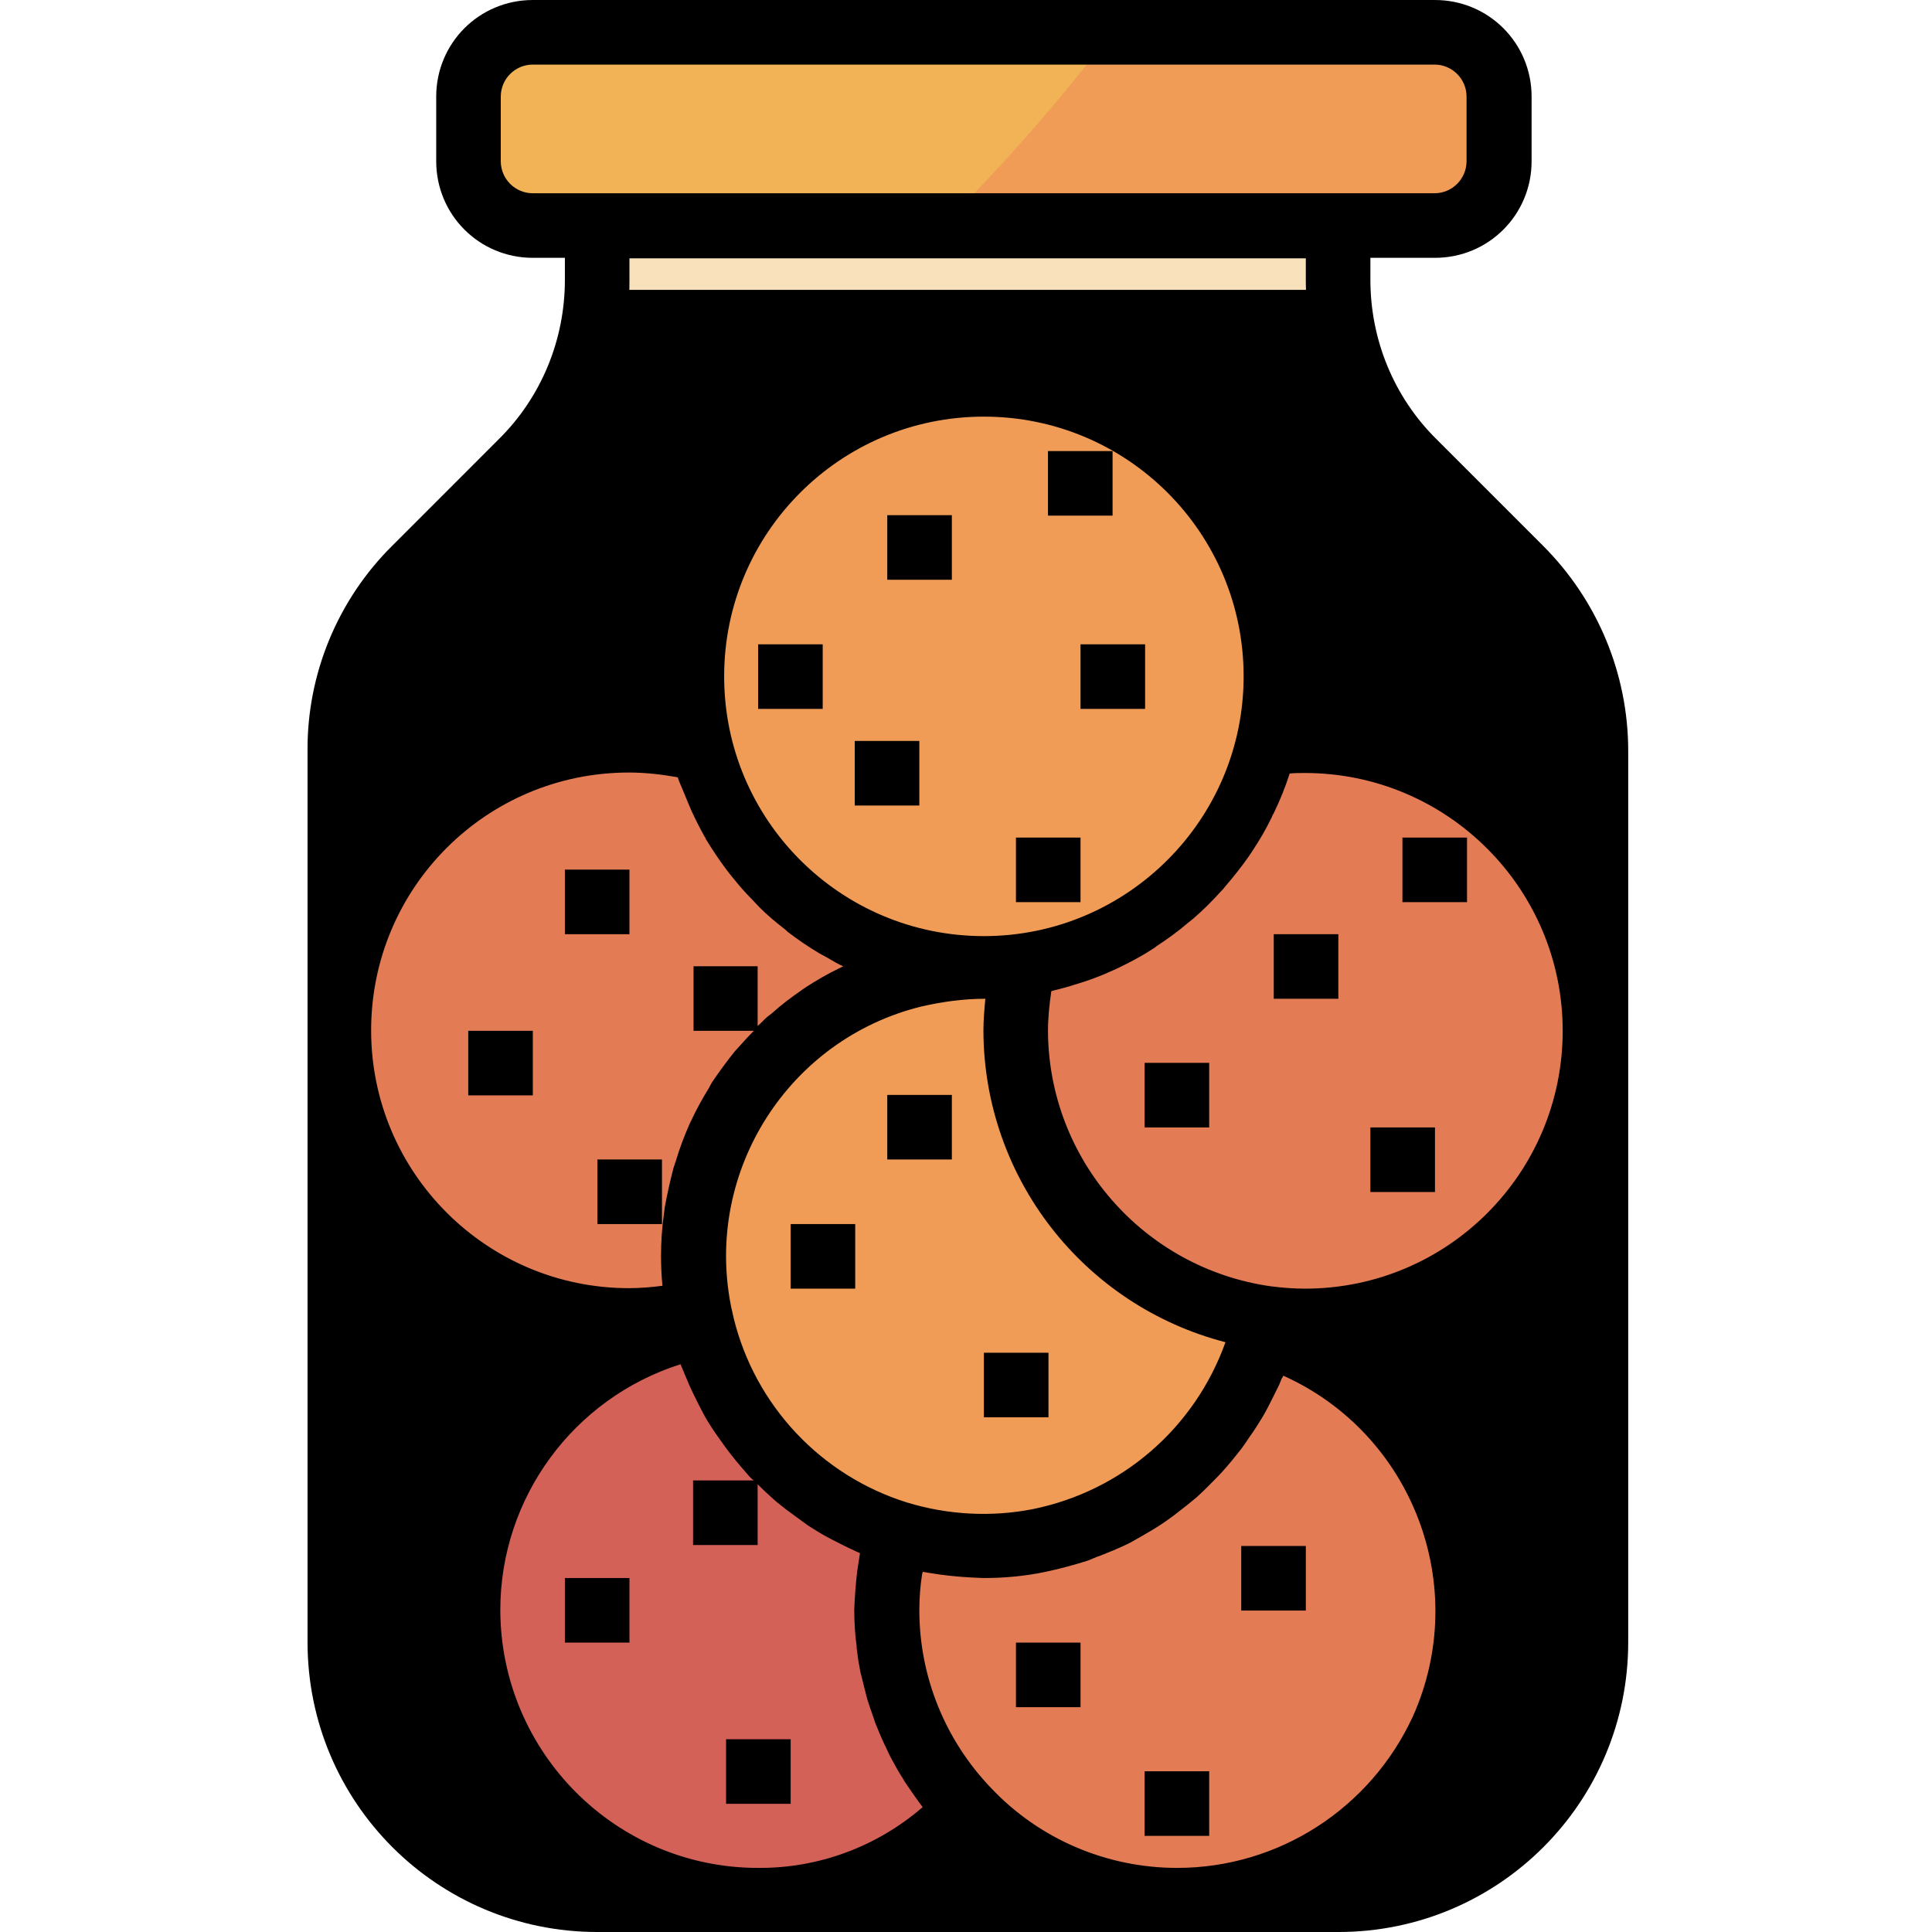 <svg height="449pt" viewBox="-71 0 449 449.558" width="449pt" xmlns="http://www.w3.org/2000/svg"><path d="m67.73 29.941v35.172c0 15.918-6.344 31.164-17.586 42.406l-24.82 24.82c-11.242 11.242-17.586 26.492-17.586 42.406v207.473c0 33.059 26.824 59.992 59.992 59.992h172.41c33.059 0 59.992-26.824 59.992-59.992v-207.473c0-15.914-6.344-31.164-17.586-42.406l-24.82-24.82c-11.242-11.242-17.586-26.488-17.586-42.406v-35.172zm0 0" fill="#0000005f"/><path d="m67.73 37.508h172.41v29.941h-172.41zm0 0" fill="#f9e1bb"/>
<path d="m279.434 129.336c-61.109 98.727-158.832 169.184-271.695 196.008v56.875c0 33.059 26.824 59.992 59.992 59.992h172.41c33.059 0 59.992-26.824 59.992-59.992v-207.473c0-15.914-6.344-31.164-17.586-42.406zm0 0" fill="#00000000"/><path d="m105.129 307.312c37.289 0 67.449 30.164 67.449 67.449 0 37.285-30.16 67.449-67.449 67.449-37.285 0-67.449-30.164-67.449-67.449 0-37.285 30.273-67.449 67.449-67.449zm0 0" fill="#d36157"/><path d="m202.633 307.312c37.285 0 67.449 30.164 67.449 67.449 0 37.285-30.164 67.449-67.449 67.449-37.289 0-67.453-30.164-67.453-67.449 0-37.285 30.164-67.449 67.453-67.449zm0 0" fill="#e37c55"/><path d="m75.188 172.41c37.289 0 67.453 30.164 67.453 67.449 0 37.289-30.164 67.453-67.453 67.453-37.285 0-67.449-30.164-67.449-67.453 0-37.285 30.164-67.449 67.449-67.449zm0 0" fill="#e37c55"/><path d="m157.664 224.836c37.289 0 67.449 30.164 67.449 67.449s-30.16 67.449-67.449 67.449c-37.285 0-67.449-30.164-67.449-67.449s30.164-67.449 67.449-67.449zm0 0" fill="#f09c57"/><path d="m232.574 172.41c37.285 0 67.449 30.164 67.449 67.449 0 37.289-30.164 67.453-67.449 67.453-37.289 0-67.453-30.164-67.453-67.453 0-37.285 30.164-67.449 67.453-67.449zm0 0" fill="#e37c55"/><path d="m157.664 89.934c37.289 0 67.449 30.164 67.449 67.449 0 37.289-30.16 67.453-67.449 67.453-37.285 0-67.449-30.164-67.449-67.453 0-37.285 30.164-67.449 67.449-67.449zm0 0" fill="#f09c57"/><path d="m52.703 7.457h209.809c8.238 0 15.027 6.68 15.027 15.027v15.023c0 8.238-6.68 15.027-15.027 15.027h-209.809c-8.234 0-15.023-6.68-15.023-15.027v-15.023c0-8.238 6.789-15.027 15.023-15.027zm0 0" fill="#f1b355"/>
<path d="m262.512 7.457h-75.016c-12.133 15.918-25.27 30.941-39.402 44.969h114.531c8.234 0 15.027-6.68 15.027-15.027v-14.914c-.113-8.238-6.793-15.027-15.141-15.027zm0 0" fill="#f09c57"/>
<path d="m287.781 127-24.824-24.824c-9.906-9.793-15.359-23.148-15.359-37.062v-5.121h15.027c12.465 0 22.484-10.016 22.484-22.484v-15.023c0-12.469-10.02-22.484-22.484-22.484h-209.922c-12.465 0-22.48 10.016-22.48 22.484v15.023c0 12.469 10.016 22.484 22.48 22.484h7.461v5.121c0 13.914-5.457 27.27-15.363 37.062l-24.82 24.824c-12.688 12.574-19.812 29.828-19.699 47.637v207.473c0 37.285 30.164 67.449 67.449 67.449h172.41c37.289 0 67.449-30.164 67.449-67.449v-207.363c0-17.918-7.121-35.059-19.809-47.746zm-235.078-82.031c-4.117 0-7.457-3.34-7.457-7.461v-15.023c0-4.121 3.34-7.457 7.457-7.457h209.809c4.121 0 7.461 3.336 7.461 7.457v15.023c0 4.121-3.34 7.461-7.461 7.461zm90.492 189.215c4.898-1.113 9.793-1.781 14.805-1.781-.223 2.449-.445 5.012-.445 7.457.109 34.172 23.262 63.891 56.32 72.461-7.125 19.922-24.043 34.617-44.855 38.844-9.684 1.895-19.812 1.336-29.273-1.559-19.926-6.23-35.285-22.48-40.293-42.852l-.223-1c-.113-.668-.336-1.336-.445-2.004-6.121-31.277 13.469-61.996 44.41-69.566zm29.383 5.676c0-3.113.336-6.23.781-9.238 1.445-.332 3.004-.777 4.562-1.223l.668-.223c3.117-.891 6.121-2.004 9.016-3.34l1-.445c2.785-1.336 5.566-2.781 8.129-4.453.332-.223.777-.445 1.109-.777 2.562-1.668 5.012-3.449 7.348-5.453l1.113-.891c2.336-2.004 4.453-4.117 6.457-6.344.332-.336.668-.668.891-1.004 2.004-2.336 3.895-4.676 5.676-7.234.223-.332.445-.668.668-1 1.781-2.672 3.34-5.344 4.676-8.125.109-.336.223-.559.441-.891 1.449-3.008 2.672-6.012 3.676-9.129v-.109c1.223-.113 2.449-.113 3.562-.113 33.055 0 59.992 26.824 59.992 59.992 0 33.172-26.824 59.996-59.992 59.996-2.672 0-5.344-.223-8.016-.559-29.496-4.23-51.645-29.496-51.758-59.438zm-14.914-22.035c-33.391 0-60.438-27.047-60.438-60.441 0-33.391 27.047-60.438 60.438-60.438 33.391 0 60.438 27.047 60.438 60.438 0 33.395-27.156 60.441-60.438 60.441zm-59.992-15.586c.555.781 1.113 1.449 1.668 2.117 1.336 1.668 2.672 3.227 4.23 4.785.668.668 1.227 1.336 1.895 2.004 1.777 1.781 3.781 3.449 5.785 5.008.336.223.559.559.891.781 2.34 1.781 4.785 3.449 7.234 4.895.781.445 1.449.781 2.227 1.227 1.113.668 2.227 1.336 3.34 1.781-.336.109-.555.332-.891.445-2.781 1.336-5.453 2.895-8.016 4.562-.223.223-.555.332-.777.555-2.449 1.672-4.785 3.453-7.012 5.457-.336.223-.668.555-1.004.777-.777.668-1.445 1.445-2.223 2.113v-13.91h-14.918v15.023h14.027c-1.113 1.113-2.117 2.227-3.117 3.34-.445.445-.781.891-1.227 1.336-1.891 2.336-3.672 4.785-5.34 7.234-.223.336-.445.781-.668 1.227-1.559 2.559-3.008 5.117-4.23 7.789-.113.223-.223.445-.336.668-1.223 2.785-2.336 5.676-3.227 8.684-.223.555-.332 1.113-.555 1.668-.781 3.004-1.449 6.012-2.004 9.016-.113.559-.113 1.113-.223 1.672-.445 3.227-.668 6.453-.668 9.793 0 2.336.109 4.562.332 6.902-2.559.332-5.23.555-7.789.555-33.059 0-59.996-26.824-59.996-59.992s26.828-59.992 59.996-59.992c3.781 0 7.68.445 11.352 1.113.336 1.113.891 2.223 1.336 3.336.332.781.668 1.672 1 2.449 1.113 2.785 2.449 5.344 3.898 8.016.109.109.223.223.223.445 1.559 2.559 3.117 4.898 4.785 7.121zm-82.477 179.98v-97.613c11.352 15.25 28.047 25.602 46.746 28.938-33.723 23.711-41.848 70.348-18.141 104.184 4.34 6.23 9.57 11.688 15.582 16.25-25.379-4.121-44.078-26.047-44.188-51.758zm89.934 52.426c-33.059 0-59.883-26.824-59.992-59.992 0-26.16 17.027-49.309 41.961-57.211.113.445.336.777.445 1.113.332.891.777 1.777 1.113 2.668.777 1.895 1.668 3.676 2.559 5.457.445.891 1.004 1.891 1.449 2.781 1 1.781 2.113 3.449 3.227 5.008.559.781 1.113 1.559 1.668 2.34 1.559 2.113 3.23 4.117 4.898 6.008.223.223.445.559.668.781s.668.668 1.004.891h-14.137v15.023h15.027v-14.133c1.445 1.445 3.004 2.891 4.562 4.227.668.559 1.445 1.113 2.113 1.672 1.672 1.223 3.34 2.449 5.008 3.672.891.559 1.781 1.113 2.672 1.668 1.672 1.004 3.453 1.895 5.23 2.785.891.445 1.781.891 2.785 1.336.445.223.891.445 1.445.668-.109.777-.223 1.445-.332 2.113-.113.668-.223 1.449-.336 2.227-.332 2.895-.555 5.898-.668 8.793 0 2.227.113 4.453.336 6.789.109.781.223 1.449.223 2.117.223 1.445.332 3.004.668 4.449.109.891.332 1.672.555 2.562.336 1.336.668 2.672 1.004 4.004.223.891.445 1.672.777 2.562.445 1.336.891 2.559 1.336 3.895.336.781.668 1.668 1.004 2.449.555 1.336 1.109 2.559 1.777 3.895.336.781.668 1.449 1.113 2.227.781 1.449 1.559 2.895 2.449 4.23.336.555.559 1 .891 1.445 1.227 1.781 2.449 3.562 3.785 5.344-10.684 9.238-24.266 14.246-38.289 14.137zm44.855 0c1.336-1.004 2.672-2.004 3.895-3.117 1.227 1.113 2.562 2.113 3.898 3.117zm52.648 0c-16.363 0-32.059-6.68-43.297-18.59-10.688-11.129-16.695-25.934-16.695-41.402 0-2.785.219-5.68.664-8.461 0-.113.113-.223.113-.445.668.109 1.336.223 2.004.332.668.113 1.445.223 2.227.336 3.34.445 6.566.668 9.906.777h.109c4.785 0 9.684-.445 14.359-1.445 3.227-.668 6.457-1.559 9.684-2.559 1-.336 2.004-.891 3.117-1.227 2.004-.777 4.117-1.668 6.008-2.559 1.227-.559 2.227-1.227 3.453-1.895 1.781-1 3.449-2 5.117-3.113 1.113-.781 2.227-1.559 3.34-2.449 1.449-1.113 3.008-2.34 4.453-3.562 1-.891 2.004-1.891 3.004-2.895 1.336-1.336 2.672-2.672 3.898-4.117.891-1.004 1.777-2.117 2.668-3.227 1.227-1.449 2.227-3.117 3.34-4.676.781-1.113 1.449-2.227 2.227-3.453 1.004-1.668 1.895-3.449 2.781-5.23.559-1.223 1.227-2.336 1.672-3.562.109-.445.445-.777.555-1.113 30.164 13.582 43.633 49.086 30.164 79.25-9.906 21.48-31.277 35.285-54.871 35.285zm89.934-52.426c0 25.711-18.812 47.637-44.188 51.758 32.723-25.266 38.844-72.238 13.688-104.961-4.562-5.898-10.016-11.129-16.137-15.473 18.586-3.336 35.281-13.688 46.637-28.828zm0-187.215c-14.137-18.922-36.285-30.164-59.992-30.164h-.445c.332-2.445.445-5.008.445-7.457 0-41.402-33.504-74.906-74.91-74.906s-74.906 33.504-74.906 74.906c0 2.672.223 5.344.555 8.016-2.672-.336-5.34-.559-8.012-.559-23.598 0-45.859 11.242-59.996 30.164v-20.258c0-13.91 5.457-27.27 15.363-37.062l24.82-24.82c12.688-12.578 19.812-29.832 19.699-47.641v-5.117h157.387v5.117c0 17.922 7.012 35.062 19.699 47.641l24.82 24.82c9.906 9.793 15.359 23.152 15.359 37.062v20.258zm0 0"/><path d="m135.18 119.875h15.027v15.027h-15.027zm0 0"/><path d="m180.148 149.926h15.027v15.027h-15.027zm0 0"/><path d="m172.578 104.961h15.027v15.023h-15.027zm0 0"/><path d="m127.613 172.41h15.027v15.027h-15.027zm0 0"/><path d="m60.164 202.352h15.023v15.027h-15.023zm0 0"/><path d="m37.68 239.859h15.023v15.027h-15.023zm0 0"/><path d="m112.699 284.828h15.023v15.027h-15.023zm0 0"/><path d="m135.18 254.777h15.027v15.023h-15.027zm0 0"/><path d="m157.664 314.77h15.027v15.023h-15.027zm0 0"/><path d="m195.062 247.316h15.027v15.027h-15.027zm0 0"/><path d="m225.113 217.379h15.027v15.023h-15.027zm0 0"/><path d="m247.598 262.344h15.027v15.027h-15.027zm0 0"/><path d="m255.055 194.895h15.027v15.027h-15.027zm0 0"/><path d="m60.164 367.191h15.023v15.027h-15.023zm0 0"/><path d="m97.672 404.703h15.027v15.027h-15.027zm0 0"/><path d="m165.121 382.219h15.027v15.027h-15.027zm0 0"/><path d="m217.547 359.734h15.027v15.027h-15.027zm0 0"/><path d="m195.062 412.16h15.027v15.027h-15.027zm0 0"/><path d="m67.73 269.801h15.027v15.027h-15.027zm0 0"/><path d="m165.121 194.895h15.027v15.027h-15.027zm0 0"/><path d="m105.129 149.926h15.027v15.027h-15.027zm0 0"/></svg>